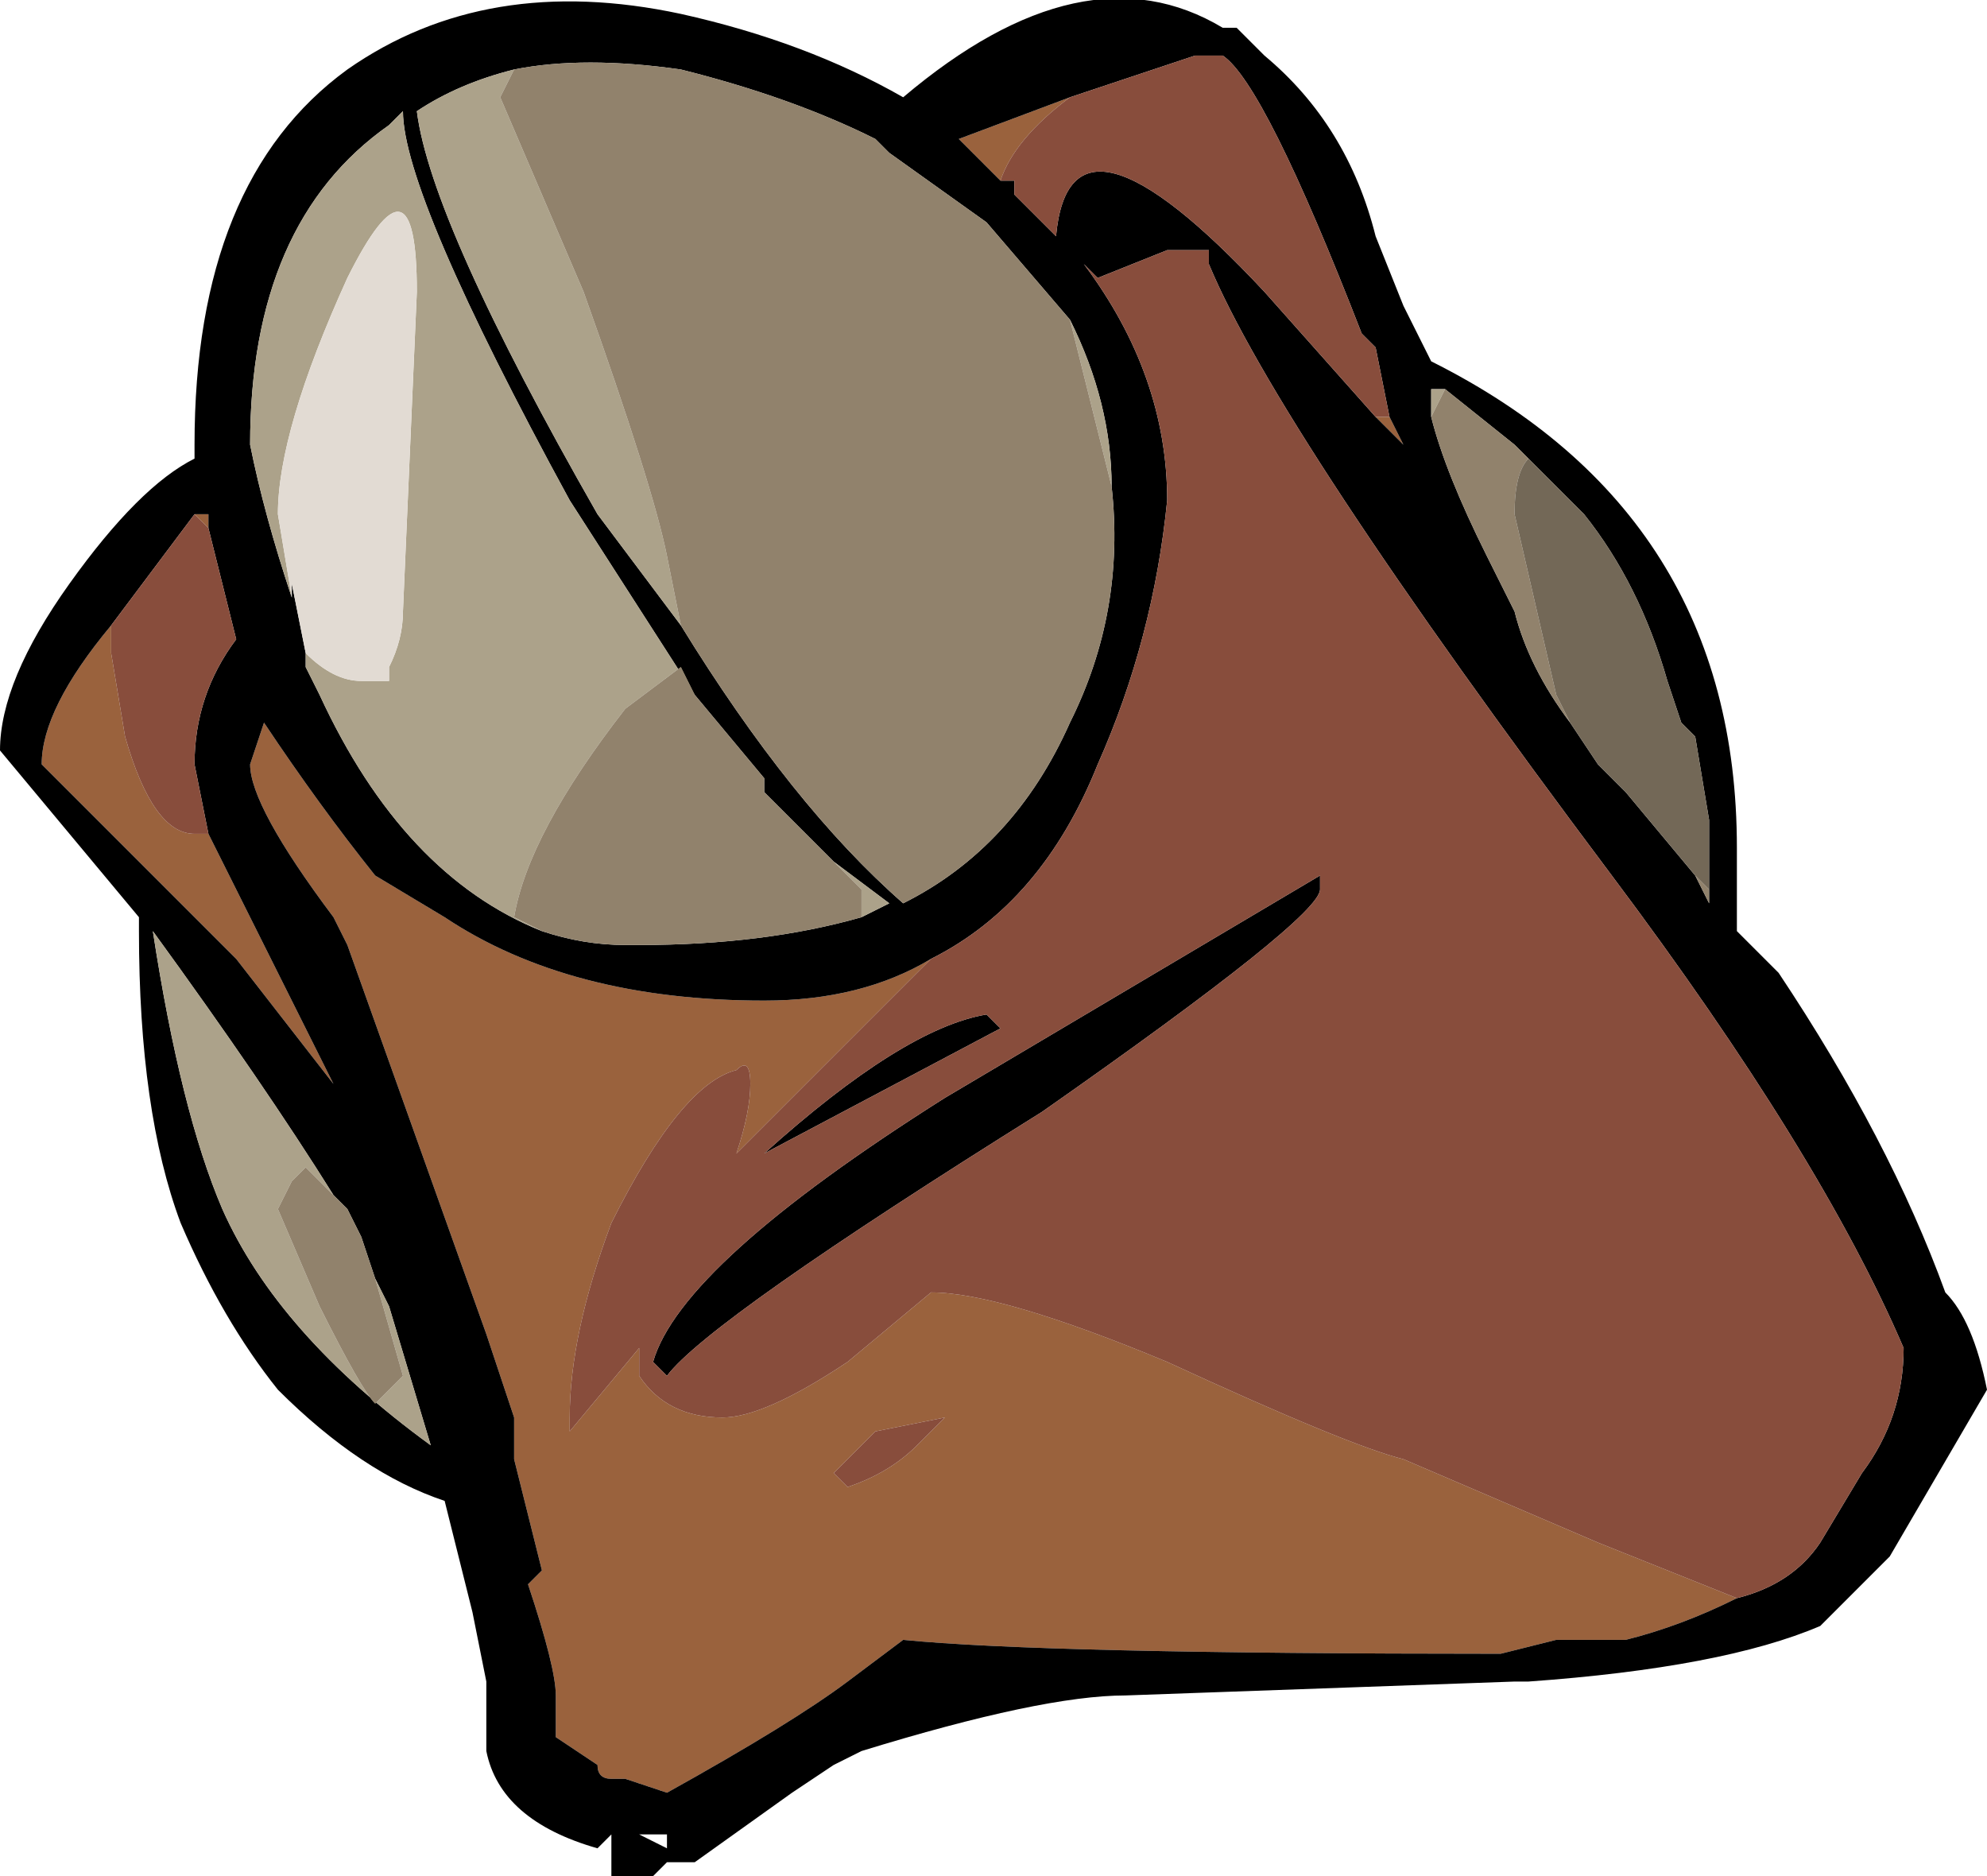 <?xml version="1.0" encoding="UTF-8" standalone="no"?>
<svg xmlns:ffdec="https://www.free-decompiler.com/flash" xmlns:xlink="http://www.w3.org/1999/xlink" ffdec:objectType="shape" height="6.75px" width="7.15px" xmlns="http://www.w3.org/2000/svg">
  <g transform="matrix(1.0, 0.0, 0.0, 1.0, 3.3, 7.15)">
    <path d="M0.55 -6.8 Q0.35 -6.65 0.3 -6.5 L0.15 -6.65 0.55 -6.8 M1.65 -5.65 L1.7 -5.65 1.75 -5.55 1.65 -5.65 M0.05 -3.7 L-0.65 -3.0 Q-0.6 -3.15 -0.6 -3.25 -0.6 -3.35 -0.65 -3.3 -0.85 -3.25 -1.1 -2.75 -1.25 -2.35 -1.25 -2.05 L-1.25 -2.0 -1.0 -2.3 -1.0 -2.2 Q-0.9 -2.05 -0.7 -2.05 -0.55 -2.05 -0.25 -2.25 L0.05 -2.5 Q0.3 -2.5 0.9 -2.25 1.55 -1.95 1.75 -1.9 L2.45 -1.6 2.95 -1.4 Q2.75 -1.3 2.55 -1.25 L2.3 -1.25 2.1 -1.2 Q0.45 -1.2 -0.05 -1.25 L-0.25 -1.1 Q-0.45 -0.95 -0.9 -0.7 L-0.9 -0.7 -1.05 -0.75 -1.1 -0.75 Q-1.15 -0.75 -1.15 -0.8 L-1.3 -0.9 -1.3 -1.05 Q-1.3 -1.15 -1.4 -1.45 L-1.35 -1.5 -1.45 -1.9 -1.45 -2.05 -1.55 -2.35 -2.05 -3.75 -2.1 -3.85 Q-2.4 -4.25 -2.4 -4.4 L-2.35 -4.55 Q-2.15 -4.25 -1.95 -4.0 L-1.7 -3.85 Q-1.25 -3.55 -0.55 -3.55 -0.2 -3.55 0.05 -3.7 M0.0 -1.95 L0.1 -2.05 -0.15 -2.0 Q-0.25 -1.9 -0.3 -1.85 L-0.25 -1.8 Q-0.1 -1.85 0.0 -1.95 M-2.55 -5.25 L-2.6 -5.3 -2.55 -5.3 -2.55 -5.25 M-2.9 -4.9 L-2.9 -4.8 -2.85 -4.5 Q-2.75 -4.15 -2.6 -4.15 L-2.55 -4.15 -2.1 -3.25 -2.45 -3.7 -3.15 -4.4 Q-3.15 -4.6 -2.9 -4.9" fill="#9a623d" fill-rule="evenodd" stroke="none"/>
    <path d="M2.95 -3.8 L3.1 -3.65 Q3.5 -3.05 3.7 -2.5 3.8 -2.4 3.85 -2.15 L3.5 -1.55 3.25 -1.3 Q2.9 -1.15 2.2 -1.1 L2.15 -1.1 0.75 -1.05 Q0.45 -1.05 -0.2 -0.85 L-0.3 -0.8 -0.45 -0.7 -0.8 -0.45 -0.9 -0.45 -0.95 -0.4 -1.1 -0.4 Q-1.1 -0.45 -1.1 -0.55 L-1.15 -0.5 Q-1.5 -0.6 -1.55 -0.85 L-1.55 -1.1 -1.6 -1.35 -1.7 -1.75 Q-2.0 -1.85 -2.3 -2.15 -2.5 -2.4 -2.65 -2.75 -2.8 -3.15 -2.8 -3.8 L-2.8 -3.85 -3.3 -4.45 Q-3.3 -4.7 -3.05 -5.05 -2.8 -5.4 -2.6 -5.5 L-2.6 -5.55 Q-2.6 -6.5 -2.05 -6.9 -1.55 -7.25 -0.85 -7.1 -0.4 -7.0 -0.05 -6.8 0.6 -7.35 1.1 -7.05 L1.15 -7.05 1.25 -6.95 Q1.55 -6.7 1.65 -6.3 L1.75 -6.05 1.85 -5.85 Q2.95 -5.3 2.95 -4.1 L2.95 -3.8 M1.7 -5.65 L1.65 -5.9 1.6 -5.95 Q1.25 -6.85 1.1 -6.95 L1.0 -6.95 0.55 -6.8 0.15 -6.65 0.3 -6.5 0.35 -6.5 0.35 -6.45 0.5 -6.3 Q0.55 -6.85 1.25 -6.1 L1.65 -5.65 1.75 -5.55 1.7 -5.65 M2.2 -5.5 L2.15 -5.55 1.9 -5.75 1.85 -5.75 1.85 -5.65 Q1.9 -5.45 2.05 -5.15 L2.15 -4.95 Q2.2 -4.75 2.35 -4.55 L2.45 -4.4 2.55 -4.3 2.8 -4.0 2.85 -3.9 2.85 -4.05 2.85 -4.2 2.8 -4.5 2.75 -4.55 2.7 -4.7 Q2.6 -5.05 2.4 -5.3 L2.2 -5.5 M2.95 -1.4 Q3.15 -1.45 3.25 -1.6 L3.4 -1.85 Q3.55 -2.05 3.55 -2.3 3.25 -3.0 2.5 -4.0 1.3 -5.6 1.05 -6.2 L1.05 -6.25 0.9 -6.25 0.65 -6.15 0.6 -6.2 Q0.9 -5.8 0.9 -5.35 0.85 -4.85 0.65 -4.4 0.45 -3.9 0.05 -3.7 -0.2 -3.55 -0.55 -3.55 -1.25 -3.55 -1.7 -3.85 L-1.95 -4.0 Q-2.15 -4.25 -2.35 -4.55 L-2.4 -4.4 Q-2.4 -4.25 -2.1 -3.85 L-2.05 -3.75 -1.55 -2.35 -1.45 -2.05 -1.45 -1.9 -1.35 -1.5 -1.4 -1.45 Q-1.3 -1.15 -1.3 -1.05 L-1.3 -0.9 -1.15 -0.8 Q-1.15 -0.75 -1.1 -0.75 L-1.05 -0.75 -0.9 -0.7 -0.9 -0.7 Q-0.45 -0.95 -0.25 -1.1 L-0.05 -1.25 Q0.45 -1.2 2.1 -1.2 L2.3 -1.25 2.55 -1.25 Q2.75 -1.3 2.95 -1.4 M0.7 -5.4 Q0.7 -5.7 0.55 -6.0 L0.25 -6.35 -0.1 -6.6 -0.15 -6.65 Q-0.45 -6.8 -0.85 -6.9 -1.2 -6.95 -1.45 -6.9 -1.65 -6.85 -1.8 -6.75 -1.75 -6.35 -1.15 -5.3 L-0.85 -4.9 Q-0.45 -4.25 -0.05 -3.9 0.35 -4.1 0.55 -4.55 0.75 -4.95 0.7 -5.4 M1.45 -3.95 Q1.45 -3.85 0.45 -3.15 -0.75 -2.4 -0.9 -2.2 L-0.95 -2.25 Q-0.85 -2.6 0.1 -3.2 L1.45 -4.0 1.45 -3.95 M0.3 -3.45 L-0.55 -3.0 Q-0.05 -3.45 0.25 -3.5 L0.3 -3.45 M-0.8 -4.65 L-1.25 -5.35 Q-1.85 -6.45 -1.85 -6.75 L-1.9 -6.7 Q-2.4 -6.35 -2.4 -5.55 -2.35 -5.3 -2.25 -5.0 L-2.25 -5.05 -2.2 -4.8 -2.2 -4.75 -2.15 -4.65 Q-1.85 -4.0 -1.35 -3.8 -1.2 -3.75 -1.05 -3.75 L-1.0 -3.75 Q-0.55 -3.75 -0.2 -3.85 L-0.1 -3.9 -0.3 -4.05 -0.55 -4.3 -0.55 -4.35 -0.8 -4.65 M-2.55 -5.25 L-2.55 -5.3 -2.6 -5.3 -2.9 -4.9 Q-3.15 -4.6 -3.15 -4.4 L-2.45 -3.7 -2.1 -3.25 -2.55 -4.15 -2.6 -4.4 Q-2.6 -4.65 -2.45 -4.85 L-2.55 -5.25 M-2.0 -2.7 L-2.05 -2.8 -2.1 -2.85 Q-2.35 -3.25 -2.75 -3.8 -2.65 -3.15 -2.5 -2.8 -2.3 -2.35 -1.75 -1.95 L-1.9 -2.45 -1.95 -2.55 -2.0 -2.7 M-1.0 -0.55 L-0.9 -0.5 -0.9 -0.55 -1.0 -0.55" fill="#000000" fill-rule="evenodd" stroke="none"/>
    <path d="M1.9 -5.75 L1.85 -5.65 1.85 -5.75 1.9 -5.75 M0.55 -6.0 Q0.7 -5.7 0.7 -5.4 L0.55 -6.0 M-0.85 -4.9 L-1.15 -5.3 Q-1.75 -6.35 -1.8 -6.75 -1.65 -6.85 -1.45 -6.9 L-1.5 -6.8 -1.2 -6.1 Q-0.95 -5.4 -0.9 -5.15 L-0.85 -4.9 M-2.25 -5.0 Q-2.35 -5.3 -2.4 -5.55 -2.4 -6.35 -1.9 -6.7 L-1.85 -6.75 Q-1.85 -6.45 -1.25 -5.35 L-0.8 -4.65 -0.85 -4.75 -1.05 -4.6 Q-1.4 -4.15 -1.45 -3.85 L-1.35 -3.8 Q-1.85 -4.0 -2.15 -4.65 L-2.2 -4.75 -2.2 -4.8 Q-2.1 -4.7 -2.0 -4.7 L-1.9 -4.7 -1.9 -4.75 Q-1.85 -4.85 -1.85 -4.95 L-1.8 -6.1 Q-1.8 -6.65 -2.05 -6.15 -2.3 -5.6 -2.3 -5.3 L-2.25 -5.0 M-0.55 -4.35 L-0.55 -4.3 -0.55 -4.35 M-0.3 -4.05 L-0.1 -3.9 -0.2 -3.85 -0.2 -3.95 -0.3 -4.05 M-2.0 -2.7 L-1.95 -2.55 -1.9 -2.45 -1.75 -1.95 Q-2.3 -2.35 -2.5 -2.8 -2.65 -3.15 -2.75 -3.8 -2.35 -3.25 -2.1 -2.85 L-2.2 -2.95 -2.25 -2.9 -2.3 -2.8 -2.15 -2.45 Q-2.0 -2.15 -1.95 -2.1 L-1.85 -2.2 -1.95 -2.55 -2.0 -2.7" fill="#aca28a" fill-rule="evenodd" stroke="none"/>
    <path d="M0.55 -6.8 L1.0 -6.95 1.1 -6.95 Q1.25 -6.85 1.6 -5.95 L1.65 -5.9 1.7 -5.65 1.65 -5.65 1.25 -6.1 Q0.55 -6.85 0.5 -6.3 L0.35 -6.45 0.35 -6.5 0.3 -6.5 Q0.35 -6.65 0.55 -6.8 M0.05 -3.7 Q0.45 -3.9 0.65 -4.4 0.85 -4.85 0.9 -5.35 0.9 -5.8 0.6 -6.2 L0.65 -6.15 0.9 -6.25 1.05 -6.25 1.05 -6.2 Q1.3 -5.6 2.5 -4.0 3.25 -3.0 3.55 -2.3 3.55 -2.05 3.4 -1.85 L3.25 -1.6 Q3.15 -1.45 2.95 -1.4 L2.45 -1.6 1.75 -1.9 Q1.55 -1.95 0.9 -2.25 0.3 -2.5 0.05 -2.5 L-0.25 -2.25 Q-0.55 -2.05 -0.7 -2.05 -0.9 -2.05 -1.0 -2.2 L-1.0 -2.3 -1.25 -2.0 -1.25 -2.05 Q-1.25 -2.35 -1.1 -2.75 -0.85 -3.25 -0.65 -3.3 -0.6 -3.35 -0.6 -3.25 -0.6 -3.15 -0.65 -3.0 L0.05 -3.7 M1.45 -3.95 L1.45 -4.0 0.1 -3.2 Q-0.85 -2.6 -0.95 -2.25 L-0.9 -2.2 Q-0.75 -2.4 0.45 -3.15 1.45 -3.85 1.45 -3.95 M0.0 -1.95 Q-0.1 -1.85 -0.25 -1.8 L-0.3 -1.85 Q-0.25 -1.9 -0.15 -2.0 L0.1 -2.05 0.0 -1.95 M0.3 -3.45 L0.25 -3.5 Q-0.05 -3.45 -0.55 -3.0 L0.3 -3.45 M-2.6 -5.3 L-2.55 -5.25 -2.45 -4.85 Q-2.6 -4.65 -2.6 -4.4 L-2.55 -4.15 -2.6 -4.15 Q-2.75 -4.15 -2.85 -4.5 L-2.9 -4.8 -2.9 -4.9 -2.6 -5.3" fill="#884d3c" fill-rule="evenodd" stroke="none"/>
    <path d="M1.9 -5.75 L2.15 -5.55 2.2 -5.5 Q2.15 -5.45 2.15 -5.3 L2.3 -4.65 2.35 -4.55 Q2.2 -4.75 2.15 -4.95 L2.05 -5.15 Q1.9 -5.45 1.85 -5.65 L1.9 -5.75 M2.85 -4.05 L2.85 -3.9 2.8 -4.0 2.85 -3.95 2.85 -4.05 M0.55 -6.0 L0.7 -5.4 Q0.75 -4.95 0.55 -4.55 0.35 -4.1 -0.05 -3.9 -0.45 -4.25 -0.85 -4.9 L-0.9 -5.15 Q-0.95 -5.4 -1.2 -6.1 L-1.5 -6.8 -1.45 -6.9 Q-1.2 -6.95 -0.85 -6.9 -0.45 -6.8 -0.15 -6.65 L-0.1 -6.6 0.25 -6.35 0.55 -6.0 M-1.35 -3.8 L-1.45 -3.85 Q-1.4 -4.15 -1.05 -4.6 L-0.85 -4.75 -0.8 -4.65 -0.55 -4.35 -0.55 -4.3 -0.3 -4.05 -0.2 -3.95 -0.2 -3.85 Q-0.55 -3.75 -1.0 -3.75 L-1.05 -3.75 Q-1.2 -3.75 -1.35 -3.8 M-2.1 -2.85 L-2.05 -2.8 -2.0 -2.7 -1.95 -2.55 -1.85 -2.2 -1.95 -2.1 Q-2.0 -2.15 -2.15 -2.45 L-2.3 -2.8 -2.25 -2.9 -2.2 -2.95 -2.1 -2.85" fill="#91826c" fill-rule="evenodd" stroke="none"/>
    <path d="M-2.25 -5.0 L-2.3 -5.3 Q-2.3 -5.6 -2.05 -6.15 -1.8 -6.65 -1.8 -6.1 L-1.85 -4.95 Q-1.85 -4.85 -1.9 -4.75 L-1.9 -4.7 -2.0 -4.7 Q-2.1 -4.7 -2.2 -4.8 L-2.25 -5.05 -2.25 -5.0" fill="#e2dbd3" fill-rule="evenodd" stroke="none"/>
    <path d="M2.35 -4.55 L2.3 -4.65 2.15 -5.3 Q2.15 -5.45 2.2 -5.5 L2.4 -5.3 Q2.6 -5.05 2.7 -4.7 L2.75 -4.55 2.8 -4.5 2.85 -4.2 2.85 -4.05 2.85 -3.95 2.8 -4.0 2.55 -4.3 2.45 -4.4 2.35 -4.55" fill="#736857" fill-rule="evenodd" stroke="none"/>
  </g>
</svg>
